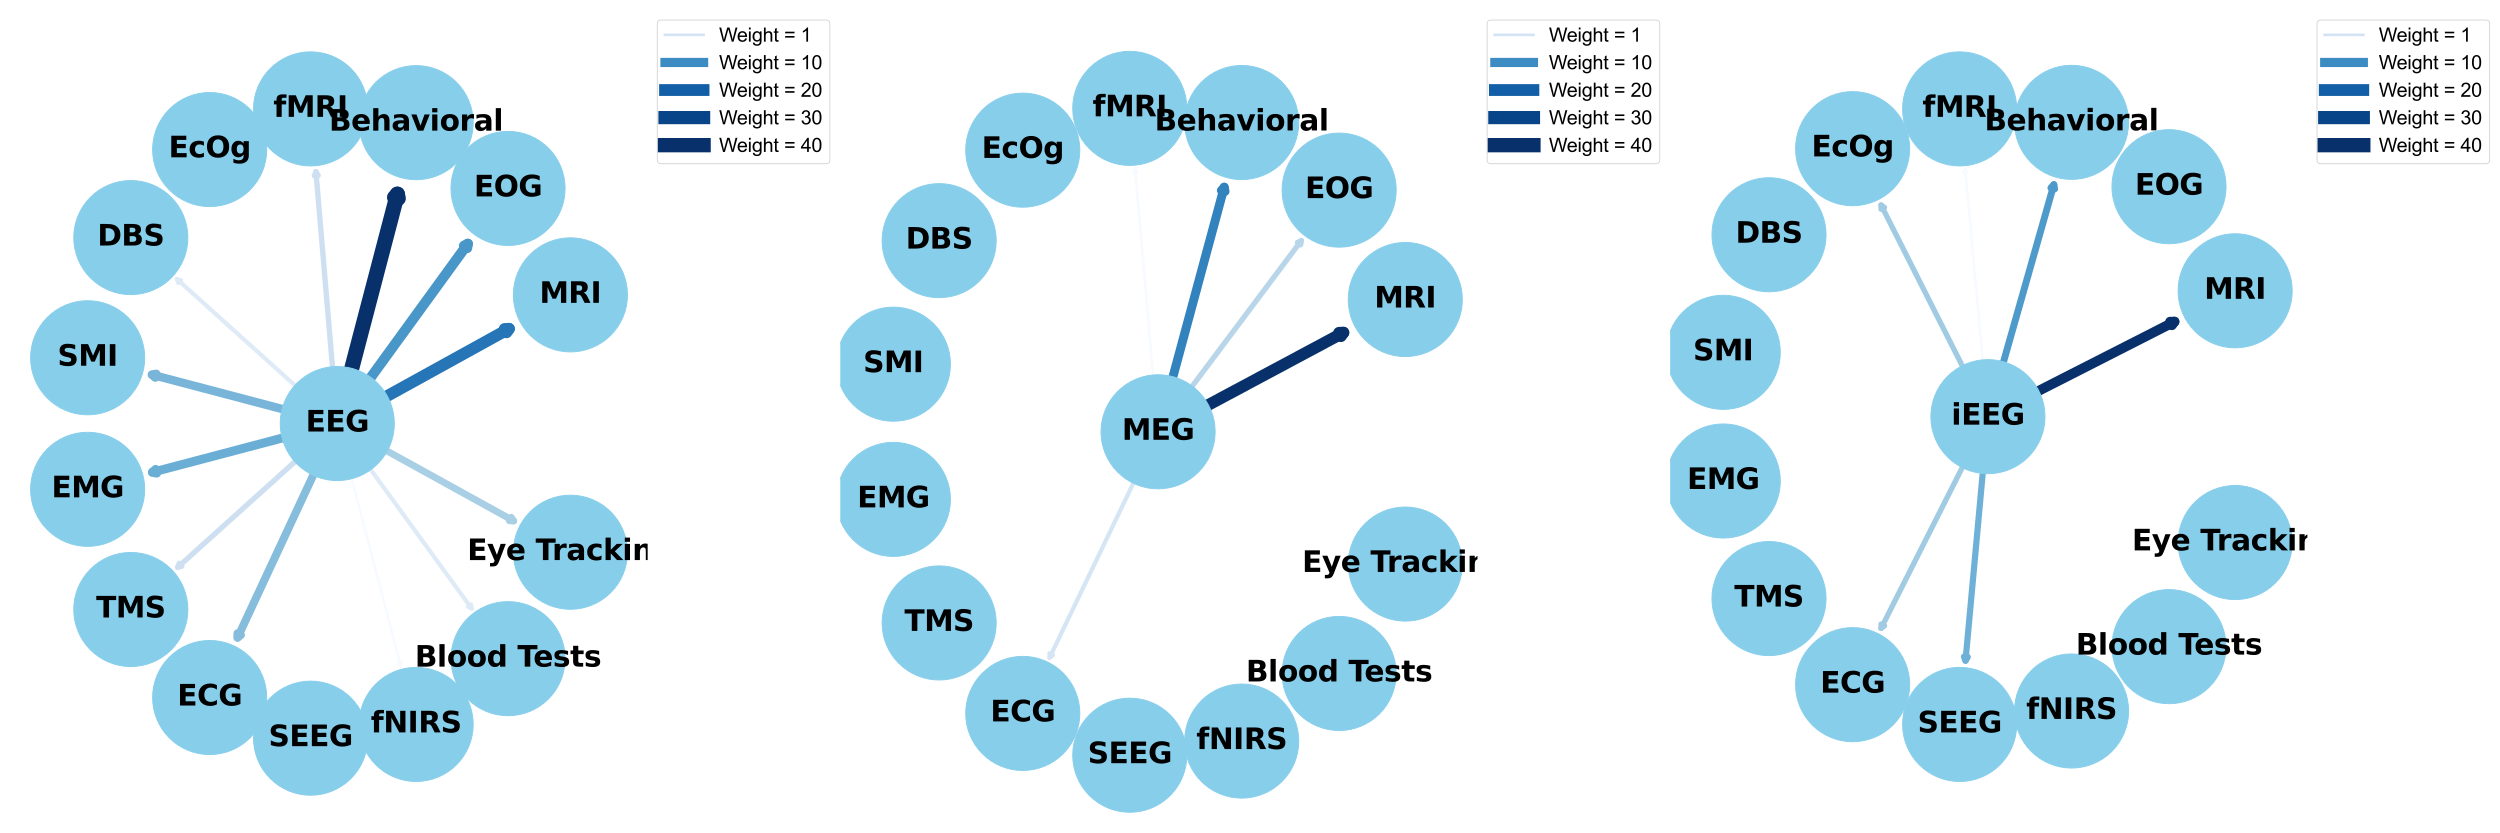 <?xml version="1.0" encoding="utf-8" standalone="no"?>
<!DOCTYPE svg PUBLIC "-//W3C//DTD SVG 1.1//EN"
  "http://www.w3.org/Graphics/SVG/1.1/DTD/svg11.dtd">
<svg xmlns:xlink="http://www.w3.org/1999/xlink" width="2592pt" height="864pt" viewBox="0 0 2592 864" xmlns="http://www.w3.org/2000/svg" version="1.1">
 <defs>
  <style type="text/css">*{stroke-linejoin: round; stroke-linecap: butt}</style>
 </defs>
 <g id="figure_1">
  <g id="patch_1">
   <path d="M 0 864 
L 2592 864 
L 2592 0 
L 0 0 
z
" style="fill: #ffffff"/>
  </g>
  <g id="axes_1">
   <g id="patch_2">
    <path d="M 401.48 410.54 
Q 470.542 372.421 527.683 340.881 
" clip-path="url(#p57614ae913)" style="fill: none; stroke: #2575b7; stroke-width: 12.178; stroke-linecap: round"/>
    <path d="M 523.215 341.063 
L 527.683 340.881 
L 525.147 344.565 
z
" clip-path="url(#p57614ae913)" style="fill: #2575b7; stroke: #2575b7; stroke-width: 12.178; stroke-linecap: round"/>
   </g>
   <g id="patch_3">
    <path d="M 384.451 391.262 
Q 438.208 317.246 485.029 252.78 
" clip-path="url(#p57614ae913)" style="fill: none; stroke: #4997c9; stroke-width: 10.556; stroke-linecap: round"/>
    <path d="M 481.061 254.841 
L 485.029 252.78 
L 484.297 257.191 
z
" clip-path="url(#p57614ae913)" style="fill: #4997c9; stroke: #4997c9; stroke-width: 10.556; stroke-linecap: round"/>
   </g>
   <g id="patch_4">
    <path d="M 364.686 381.897 
Q 390.568 283.145 412.014 201.317 
" clip-path="url(#p57614ae913)" style="fill: none; stroke: #08306b; stroke-width: 15.648; stroke-linecap: round"/>
    <path d="M 409.065 204.679 
L 412.014 201.317 
L 412.935 205.693 
z
" clip-path="url(#p57614ae913)" style="fill: #08306b; stroke: #08306b; stroke-width: 15.648; stroke-linecap: round"/>
   </g>
   <g id="patch_5">
    <path d="M 344.689 380.178 
Q 335.858 276.018 327.551 178.037 
" clip-path="url(#p57614ae913)" style="fill: none; stroke: #cddff1; stroke-width: 5.545; stroke-linecap: round"/>
    <path d="M 325.896 182.192 
L 327.551 178.037 
L 329.882 181.854 
z
" clip-path="url(#p57614ae913)" style="fill: #cddff1; stroke: #cddff1; stroke-width: 5.545; stroke-linecap: round"/>
   </g>
   <g id="patch_6">
    <path d="M 305.726 399.533 
Q 242.659 342.727 183.241 289.208 
" clip-path="url(#p57614ae913)" style="fill: none; stroke: #deebf7; stroke-width: 4.394; stroke-linecap: round"/>
    <path d="M 184.875 293.371 
L 183.241 289.208 
L 187.552 290.399 
z
" clip-path="url(#p57614ae913)" style="fill: #deebf7; stroke: #deebf7; stroke-width: 4.394; stroke-linecap: round"/>
   </g>
   <g id="patch_7">
    <path d="M 292.477 424.053 
Q 220.283 405.029 157.59 388.509 
" clip-path="url(#p57614ae913)" style="fill: none; stroke: #79b5d9; stroke-width: 8.789; stroke-linecap: round"/>
    <path d="M 160.949 391.462 
L 157.59 388.509 
L 161.968 387.594 
z
" clip-path="url(#p57614ae913)" style="fill: #79b5d9; stroke: #79b5d9; stroke-width: 8.789; stroke-linecap: round"/>
   </g>
   <g id="patch_8">
    <path d="M 292.477 454.204 
Q 220.283 473.228 158.046 489.629 
" clip-path="url(#p57614ae913)" style="fill: none; stroke: #6aaed6; stroke-width: 9.21; stroke-linecap: round"/>
    <path d="M 162.424 490.543 
L 158.046 489.629 
L 161.404 486.675 
z
" clip-path="url(#p57614ae913)" style="fill: #6aaed6; stroke: #6aaed6; stroke-width: 9.21; stroke-linecap: round"/>
   </g>
   <g id="patch_9">
    <path d="M 305.726 478.724 
Q 242.659 535.531 184.197 588.188 
" clip-path="url(#p57614ae913)" style="fill: none; stroke: #cddff1; stroke-width: 5.545; stroke-linecap: round"/>
    <path d="M 188.508 586.997 
L 184.197 588.188 
L 185.831 584.025 
z
" clip-path="url(#p57614ae913)" style="fill: #cddff1; stroke: #cddff1; stroke-width: 5.545; stroke-linecap: round"/>
   </g>
   <g id="patch_10">
    <path d="M 324.71 492.76 
Q 283.54 581.163 246.297 661.136 
" clip-path="url(#p57614ae913)" style="fill: none; stroke: #87bddc; stroke-width: 8.318; stroke-linecap: round"/>
    <path d="M 249.798 658.355 
L 246.297 661.136 
L 246.172 656.666 
z
" clip-path="url(#p57614ae913)" style="fill: #87bddc; stroke: #87bddc; stroke-width: 8.318; stroke-linecap: round"/>
   </g>
   <g id="patch_11">
    <path d="M 364.686 496.36 
Q 390.568 595.112 415.664 690.866 
" clip-path="url(#p57614ae913)" style="fill: none; stroke: #f7fbff; stroke-width: 2.773; stroke-linecap: round"/>
    <path d="M 416.584 686.489 
L 415.664 690.866 
L 412.715 687.503 
z
" clip-path="url(#p57614ae913)" style="fill: #f7fbff; stroke: #f7fbff; stroke-width: 2.773; stroke-linecap: round"/>
   </g>
   <g id="patch_12">
    <path d="M 384.451 486.995 
Q 438.208 561.011 489.078 631.052 
" clip-path="url(#p57614ae913)" style="fill: none; stroke: #deebf7; stroke-width: 4.394; stroke-linecap: round"/>
    <path d="M 488.345 626.64 
L 489.078 631.052 
L 485.109 628.991 
z
" clip-path="url(#p57614ae913)" style="fill: #deebf7; stroke: #deebf7; stroke-width: 4.394; stroke-linecap: round"/>
   </g>
   <g id="patch_13">
    <path d="M 401.48 467.717 
Q 470.542 505.837 532.588 540.084 
" clip-path="url(#p57614ae913)" style="fill: none; stroke: #a9cfe5; stroke-width: 7.167; stroke-linecap: round"/>
    <path d="M 530.052 536.4 
L 532.588 540.084 
L 528.119 539.902 
z
" clip-path="url(#p57614ae913)" style="fill: #a9cfe5; stroke: #a9cfe5; stroke-width: 7.167; stroke-linecap: round"/>
   </g>
   <g id="PathCollection_1">
    <defs>
     <path id="m1dec9d765e" d="M 0 59.161 
C 15.69 59.161 30.739 52.927 41.833 41.833 
C 52.927 30.739 59.161 15.69 59.161 0 
C 59.161 -15.69 52.927 -30.739 41.833 -41.833 
C 30.739 -52.927 15.69 -59.161 0 -59.161 
C -15.69 -59.161 -30.739 -52.927 -41.833 -41.833 
C -52.927 -30.739 -59.161 -15.69 -59.161 0 
C -59.161 15.69 -52.927 30.739 -41.833 41.833 
C -30.739 52.927 -15.69 59.161 0 59.161 
z
" style="stroke: #87ceeb"/>
    </defs>
    <g clip-path="url(#p57614ae913)">
     <use xlink:href="#m1dec9d765e" x="349.686" y="439.129" style="fill: #87ceeb; stroke: #87ceeb"/>
     <use xlink:href="#m1dec9d765e" x="591.398" y="305.712" style="fill: #87ceeb; stroke: #87ceeb"/>
     <use xlink:href="#m1dec9d765e" x="526.729" y="195.365" style="fill: #87ceeb; stroke: #87ceeb"/>
     <use xlink:href="#m1dec9d765e" x="431.448" y="127.166" style="fill: #87ceeb; stroke: #87ceeb"/>
     <use xlink:href="#m1dec9d765e" x="322.03" y="112.909" style="fill: #87ceeb; stroke: #87ceeb"/>
     <use xlink:href="#m1dec9d765e" x="217.393" y="155.058" style="fill: #87ceeb; stroke: #87ceeb"/>
     <use xlink:href="#m1dec9d765e" x="135.632" y="246.325" style="fill: #87ceeb; stroke: #87ceeb"/>
     <use xlink:href="#m1dec9d765e" x="90.882" y="370.93" style="fill: #87ceeb; stroke: #87ceeb"/>
     <use xlink:href="#m1dec9d765e" x="90.882" y="507.327" style="fill: #87ceeb; stroke: #87ceeb"/>
     <use xlink:href="#m1dec9d765e" x="135.632" y="631.932" style="fill: #87ceeb; stroke: #87ceeb"/>
     <use xlink:href="#m1dec9d765e" x="217.394" y="723.199" style="fill: #87ceeb; stroke: #87ceeb"/>
     <use xlink:href="#m1dec9d765e" x="322.03" y="765.348" style="fill: #87ceeb; stroke: #87ceeb"/>
     <use xlink:href="#m1dec9d765e" x="431.448" y="751.091" style="fill: #87ceeb; stroke: #87ceeb"/>
     <use xlink:href="#m1dec9d765e" x="526.729" y="682.892" style="fill: #87ceeb; stroke: #87ceeb"/>
     <use xlink:href="#m1dec9d765e" x="591.398" y="572.545" style="fill: #87ceeb; stroke: #87ceeb"/>
    </g>
   </g>
   <g id="text_1">
    <g clip-path="url(#p57614ae913)">
     <!-- EEG -->
     <g transform="translate(316.881 447.407) scale(0.3 -0.3)">
      <defs>
       <path id="DejaVuSans-Bold-45" d="M 588 4666 
L 3834 4666 
L 3834 3756 
L 1791 3756 
L 1791 2888 
L 3713 2888 
L 3713 1978 
L 1791 1978 
L 1791 909 
L 3903 909 
L 3903 0 
L 588 0 
L 588 4666 
z
" transform="scale(0.016)"/>
       <path id="DejaVuSans-Bold-47" d="M 4781 347 
Q 4331 128 3847 18 
Q 3363 -91 2847 -91 
Q 1681 -91 1000 561 
Q 319 1213 319 2328 
Q 319 3456 1012 4103 
Q 1706 4750 2913 4750 
Q 3378 4750 3804 4662 
Q 4231 4575 4609 4403 
L 4609 3438 
Q 4219 3659 3833 3768 
Q 3447 3878 3059 3878 
Q 2341 3878 1952 3476 
Q 1563 3075 1563 2328 
Q 1563 1588 1938 1184 
Q 2313 781 3003 781 
Q 3191 781 3352 804 
Q 3513 828 3641 878 
L 3641 1784 
L 2906 1784 
L 2906 2591 
L 4781 2591 
L 4781 347 
z
" transform="scale(0.016)"/>
      </defs>
      <use xlink:href="#DejaVuSans-Bold-45"/>
      <use xlink:href="#DejaVuSans-Bold-45" x="68.311"/>
      <use xlink:href="#DejaVuSans-Bold-47" x="136.621"/>
     </g>
    </g>
   </g>
   <g id="text_2">
    <g clip-path="url(#p57614ae913)">
     <!-- MRI -->
     <g transform="translate(559.34 313.99) scale(0.3 -0.3)">
      <defs>
       <path id="DejaVuSans-Bold-4d" d="M 588 4666 
L 2119 4666 
L 3181 2169 
L 4250 4666 
L 5778 4666 
L 5778 0 
L 4641 0 
L 4641 3413 
L 3566 897 
L 2803 897 
L 1728 3413 
L 1728 0 
L 588 0 
L 588 4666 
z
" transform="scale(0.016)"/>
       <path id="DejaVuSans-Bold-52" d="M 2297 2597 
Q 2675 2597 2839 2737 
Q 3003 2878 3003 3200 
Q 3003 3519 2839 3656 
Q 2675 3794 2297 3794 
L 1791 3794 
L 1791 2597 
L 2297 2597 
z
M 1791 1766 
L 1791 0 
L 588 0 
L 588 4666 
L 2425 4666 
Q 3347 4666 3776 4356 
Q 4206 4047 4206 3378 
Q 4206 2916 3982 2619 
Q 3759 2322 3309 2181 
Q 3556 2125 3751 1926 
Q 3947 1728 4147 1325 
L 4800 0 
L 3519 0 
L 2950 1159 
Q 2778 1509 2601 1637 
Q 2425 1766 2131 1766 
L 1791 1766 
z
" transform="scale(0.016)"/>
       <path id="DejaVuSans-Bold-49" d="M 588 4666 
L 1791 4666 
L 1791 0 
L 588 0 
L 588 4666 
z
" transform="scale(0.016)"/>
      </defs>
      <use xlink:href="#DejaVuSans-Bold-4d"/>
      <use xlink:href="#DejaVuSans-Bold-52" x="99.512"/>
      <use xlink:href="#DejaVuSans-Bold-49" x="176.514"/>
     </g>
    </g>
   </g>
   <g id="text_3">
    <g clip-path="url(#p57614ae913)">
     <!-- EOG -->
     <g transform="translate(491.418 203.643) scale(0.3 -0.3)">
      <defs>
       <path id="DejaVuSans-Bold-4f" d="M 2719 3878 
Q 2169 3878 1866 3472 
Q 1563 3066 1563 2328 
Q 1563 1594 1866 1187 
Q 2169 781 2719 781 
Q 3272 781 3575 1187 
Q 3878 1594 3878 2328 
Q 3878 3066 3575 3472 
Q 3272 3878 2719 3878 
z
M 2719 4750 
Q 3844 4750 4481 4106 
Q 5119 3463 5119 2328 
Q 5119 1197 4481 553 
Q 3844 -91 2719 -91 
Q 1597 -91 958 553 
Q 319 1197 319 2328 
Q 319 3463 958 4106 
Q 1597 4750 2719 4750 
z
" transform="scale(0.016)"/>
      </defs>
      <use xlink:href="#DejaVuSans-Bold-45"/>
      <use xlink:href="#DejaVuSans-Bold-4f" x="68.311"/>
      <use xlink:href="#DejaVuSans-Bold-47" x="153.32"/>
     </g>
    </g>
   </g>
   <g id="text_4">
    <g clip-path="url(#p57614ae913)">
     <!-- Behavioral -->
     <g transform="translate(341.153 135.445) scale(0.3 -0.3)">
      <defs>
       <path id="DejaVuSans-Bold-42" d="M 2456 2859 
Q 2741 2859 2887 2984 
Q 3034 3109 3034 3353 
Q 3034 3594 2887 3720 
Q 2741 3847 2456 3847 
L 1791 3847 
L 1791 2859 
L 2456 2859 
z
M 2497 819 
Q 2859 819 3042 972 
Q 3225 1125 3225 1434 
Q 3225 1738 3044 1889 
Q 2863 2041 2497 2041 
L 1791 2041 
L 1791 819 
L 2497 819 
z
M 3616 2497 
Q 4003 2384 4215 2081 
Q 4428 1778 4428 1338 
Q 4428 663 3972 331 
Q 3516 0 2584 0 
L 588 0 
L 588 4666 
L 2394 4666 
Q 3366 4666 3802 4372 
Q 4238 4078 4238 3431 
Q 4238 3091 4078 2852 
Q 3919 2613 3616 2497 
z
" transform="scale(0.016)"/>
       <path id="DejaVuSans-Bold-65" d="M 4031 1759 
L 4031 1441 
L 1416 1441 
Q 1456 1047 1700 850 
Q 1944 653 2381 653 
Q 2734 653 3104 758 
Q 3475 863 3866 1075 
L 3866 213 
Q 3469 63 3072 -14 
Q 2675 -91 2278 -91 
Q 1328 -91 801 392 
Q 275 875 275 1747 
Q 275 2603 792 3093 
Q 1309 3584 2216 3584 
Q 3041 3584 3536 3087 
Q 4031 2591 4031 1759 
z
M 2881 2131 
Q 2881 2450 2695 2645 
Q 2509 2841 2209 2841 
Q 1884 2841 1681 2658 
Q 1478 2475 1428 2131 
L 2881 2131 
z
" transform="scale(0.016)"/>
       <path id="DejaVuSans-Bold-68" d="M 4056 2131 
L 4056 0 
L 2931 0 
L 2931 347 
L 2931 1625 
Q 2931 2084 2911 2256 
Q 2891 2428 2841 2509 
Q 2775 2619 2662 2680 
Q 2550 2741 2406 2741 
Q 2056 2741 1856 2470 
Q 1656 2200 1656 1722 
L 1656 0 
L 538 0 
L 538 4863 
L 1656 4863 
L 1656 2988 
Q 1909 3294 2193 3439 
Q 2478 3584 2822 3584 
Q 3428 3584 3742 3212 
Q 4056 2841 4056 2131 
z
" transform="scale(0.016)"/>
       <path id="DejaVuSans-Bold-61" d="M 2106 1575 
Q 1756 1575 1579 1456 
Q 1403 1338 1403 1106 
Q 1403 894 1545 773 
Q 1688 653 1941 653 
Q 2256 653 2472 879 
Q 2688 1106 2688 1447 
L 2688 1575 
L 2106 1575 
z
M 3816 1997 
L 3816 0 
L 2688 0 
L 2688 519 
Q 2463 200 2181 54 
Q 1900 -91 1497 -91 
Q 953 -91 614 226 
Q 275 544 275 1050 
Q 275 1666 698 1953 
Q 1122 2241 2028 2241 
L 2688 2241 
L 2688 2328 
Q 2688 2594 2478 2717 
Q 2269 2841 1825 2841 
Q 1466 2841 1156 2769 
Q 847 2697 581 2553 
L 581 3406 
Q 941 3494 1303 3539 
Q 1666 3584 2028 3584 
Q 2975 3584 3395 3211 
Q 3816 2838 3816 1997 
z
" transform="scale(0.016)"/>
       <path id="DejaVuSans-Bold-76" d="M 97 3500 
L 1216 3500 
L 2088 1081 
L 2956 3500 
L 4078 3500 
L 2700 0 
L 1472 0 
L 97 3500 
z
" transform="scale(0.016)"/>
       <path id="DejaVuSans-Bold-69" d="M 538 3500 
L 1656 3500 
L 1656 0 
L 538 0 
L 538 3500 
z
M 538 4863 
L 1656 4863 
L 1656 3950 
L 538 3950 
L 538 4863 
z
" transform="scale(0.016)"/>
       <path id="DejaVuSans-Bold-6f" d="M 2203 2784 
Q 1831 2784 1636 2517 
Q 1441 2250 1441 1747 
Q 1441 1244 1636 976 
Q 1831 709 2203 709 
Q 2569 709 2762 976 
Q 2956 1244 2956 1747 
Q 2956 2250 2762 2517 
Q 2569 2784 2203 2784 
z
M 2203 3584 
Q 3106 3584 3614 3096 
Q 4122 2609 4122 1747 
Q 4122 884 3614 396 
Q 3106 -91 2203 -91 
Q 1297 -91 786 396 
Q 275 884 275 1747 
Q 275 2609 786 3096 
Q 1297 3584 2203 3584 
z
" transform="scale(0.016)"/>
       <path id="DejaVuSans-Bold-72" d="M 3138 2547 
Q 2991 2616 2845 2648 
Q 2700 2681 2553 2681 
Q 2122 2681 1889 2404 
Q 1656 2128 1656 1613 
L 1656 0 
L 538 0 
L 538 3500 
L 1656 3500 
L 1656 2925 
Q 1872 3269 2151 3426 
Q 2431 3584 2822 3584 
Q 2878 3584 2943 3579 
Q 3009 3575 3134 3559 
L 3138 2547 
z
" transform="scale(0.016)"/>
       <path id="DejaVuSans-Bold-6c" d="M 538 4863 
L 1656 4863 
L 1656 0 
L 538 0 
L 538 4863 
z
" transform="scale(0.016)"/>
      </defs>
      <use xlink:href="#DejaVuSans-Bold-42"/>
      <use xlink:href="#DejaVuSans-Bold-65" x="76.221"/>
      <use xlink:href="#DejaVuSans-Bold-68" x="144.043"/>
      <use xlink:href="#DejaVuSans-Bold-61" x="215.234"/>
      <use xlink:href="#DejaVuSans-Bold-76" x="282.715"/>
      <use xlink:href="#DejaVuSans-Bold-69" x="347.9"/>
      <use xlink:href="#DejaVuSans-Bold-6f" x="382.178"/>
      <use xlink:href="#DejaVuSans-Bold-72" x="450.879"/>
      <use xlink:href="#DejaVuSans-Bold-61" x="500.195"/>
      <use xlink:href="#DejaVuSans-Bold-6c" x="567.676"/>
     </g>
    </g>
   </g>
   <g id="text_5">
    <g clip-path="url(#p57614ae913)">
     <!-- fMRI -->
     <g transform="translate(283.447 121.187) scale(0.3 -0.3)">
      <defs>
       <path id="DejaVuSans-Bold-66" d="M 2841 4863 
L 2841 4128 
L 2222 4128 
Q 1984 4128 1890 4042 
Q 1797 3956 1797 3744 
L 1797 3500 
L 2753 3500 
L 2753 2700 
L 1797 2700 
L 1797 0 
L 678 0 
L 678 2700 
L 122 2700 
L 122 3500 
L 678 3500 
L 678 3744 
Q 678 4316 997 4589 
Q 1316 4863 1984 4863 
L 2841 4863 
z
" transform="scale(0.016)"/>
      </defs>
      <use xlink:href="#DejaVuSans-Bold-66"/>
      <use xlink:href="#DejaVuSans-Bold-4d" x="43.506"/>
      <use xlink:href="#DejaVuSans-Bold-52" x="143.018"/>
      <use xlink:href="#DejaVuSans-Bold-49" x="220.02"/>
     </g>
    </g>
   </g>
   <g id="text_6">
    <g clip-path="url(#p57614ae913)">
     <!-- EcOg -->
     <g transform="translate(174.765 163.102) scale(0.3 -0.3)">
      <defs>
       <path id="DejaVuSans-Bold-63" d="M 3366 3391 
L 3366 2478 
Q 3138 2634 2908 2709 
Q 2678 2784 2431 2784 
Q 1963 2784 1702 2511 
Q 1441 2238 1441 1747 
Q 1441 1256 1702 982 
Q 1963 709 2431 709 
Q 2694 709 2930 787 
Q 3166 866 3366 1019 
L 3366 103 
Q 3103 6 2833 -42 
Q 2563 -91 2291 -91 
Q 1344 -91 809 395 
Q 275 881 275 1747 
Q 275 2613 809 3098 
Q 1344 3584 2291 3584 
Q 2566 3584 2833 3536 
Q 3100 3488 3366 3391 
z
" transform="scale(0.016)"/>
       <path id="DejaVuSans-Bold-67" d="M 2919 594 
Q 2688 288 2409 144 
Q 2131 0 1766 0 
Q 1125 0 706 504 
Q 288 1009 288 1791 
Q 288 2575 706 3076 
Q 1125 3578 1766 3578 
Q 2131 3578 2409 3434 
Q 2688 3291 2919 2981 
L 2919 3500 
L 4044 3500 
L 4044 353 
Q 4044 -491 3511 -936 
Q 2978 -1381 1966 -1381 
Q 1638 -1381 1331 -1331 
Q 1025 -1281 716 -1178 
L 716 -306 
Q 1009 -475 1290 -558 
Q 1572 -641 1856 -641 
Q 2406 -641 2662 -400 
Q 2919 -159 2919 353 
L 2919 594 
z
M 2181 2772 
Q 1834 2772 1640 2515 
Q 1447 2259 1447 1791 
Q 1447 1309 1634 1061 
Q 1822 813 2181 813 
Q 2531 813 2725 1069 
Q 2919 1325 2919 1791 
Q 2919 2259 2725 2515 
Q 2531 2772 2181 2772 
z
" transform="scale(0.016)"/>
      </defs>
      <use xlink:href="#DejaVuSans-Bold-45"/>
      <use xlink:href="#DejaVuSans-Bold-63" x="68.311"/>
      <use xlink:href="#DejaVuSans-Bold-4f" x="127.588"/>
      <use xlink:href="#DejaVuSans-Bold-67" x="212.598"/>
     </g>
    </g>
   </g>
   <g id="text_7">
    <g clip-path="url(#p57614ae913)">
     <!-- DBS -->
     <g transform="translate(100.944 254.604) scale(0.3 -0.3)">
      <defs>
       <path id="DejaVuSans-Bold-44" d="M 1791 3756 
L 1791 909 
L 2222 909 
Q 2959 909 3348 1275 
Q 3738 1641 3738 2338 
Q 3738 3031 3350 3393 
Q 2963 3756 2222 3756 
L 1791 3756 
z
M 588 4666 
L 1856 4666 
Q 2919 4666 3439 4514 
Q 3959 4363 4331 4000 
Q 4659 3684 4818 3271 
Q 4978 2859 4978 2338 
Q 4978 1809 4818 1395 
Q 4659 981 4331 666 
Q 3956 303 3431 151 
Q 2906 0 1856 0 
L 588 0 
L 588 4666 
z
" transform="scale(0.016)"/>
       <path id="DejaVuSans-Bold-53" d="M 3834 4519 
L 3834 3531 
Q 3450 3703 3084 3790 
Q 2719 3878 2394 3878 
Q 1963 3878 1756 3759 
Q 1550 3641 1550 3391 
Q 1550 3203 1689 3098 
Q 1828 2994 2194 2919 
L 2706 2816 
Q 3484 2659 3812 2340 
Q 4141 2022 4141 1434 
Q 4141 663 3683 286 
Q 3225 -91 2284 -91 
Q 1841 -91 1394 -6 
Q 947 78 500 244 
L 500 1259 
Q 947 1022 1364 901 
Q 1781 781 2169 781 
Q 2563 781 2772 912 
Q 2981 1044 2981 1288 
Q 2981 1506 2839 1625 
Q 2697 1744 2272 1838 
L 1806 1941 
Q 1106 2091 782 2419 
Q 459 2747 459 3303 
Q 459 4000 909 4375 
Q 1359 4750 2203 4750 
Q 2588 4750 2994 4692 
Q 3400 4634 3834 4519 
z
" transform="scale(0.016)"/>
      </defs>
      <use xlink:href="#DejaVuSans-Bold-44"/>
      <use xlink:href="#DejaVuSans-Bold-42" x="83.008"/>
      <use xlink:href="#DejaVuSans-Bold-53" x="159.229"/>
     </g>
    </g>
   </g>
   <g id="text_8">
    <g clip-path="url(#p57614ae913)">
     <!-- SMI -->
     <g transform="translate(59.572 379.208) scale(0.3 -0.3)">
      <use xlink:href="#DejaVuSans-Bold-53"/>
      <use xlink:href="#DejaVuSans-Bold-4d" x="72.021"/>
      <use xlink:href="#DejaVuSans-Bold-49" x="171.533"/>
     </g>
    </g>
   </g>
   <g id="text_9">
    <g clip-path="url(#p57614ae913)">
     <!-- EMG -->
     <g transform="translate(53.397 515.605) scale(0.3 -0.3)">
      <use xlink:href="#DejaVuSans-Bold-45"/>
      <use xlink:href="#DejaVuSans-Bold-4d" x="68.311"/>
      <use xlink:href="#DejaVuSans-Bold-47" x="167.822"/>
     </g>
    </g>
   </g>
   <g id="text_10">
    <g clip-path="url(#p57614ae913)">
     <!-- TMS -->
     <g transform="translate(99.67 640.21) scale(0.3 -0.3)">
      <defs>
       <path id="DejaVuSans-Bold-54" d="M 31 4666 
L 4331 4666 
L 4331 3756 
L 2784 3756 
L 2784 0 
L 1581 0 
L 1581 3756 
L 31 3756 
L 31 4666 
z
" transform="scale(0.016)"/>
      </defs>
      <use xlink:href="#DejaVuSans-Bold-54"/>
      <use xlink:href="#DejaVuSans-Bold-4d" x="68.213"/>
      <use xlink:href="#DejaVuSans-Bold-53" x="167.725"/>
     </g>
    </g>
   </g>
   <g id="text_11">
    <g clip-path="url(#p57614ae913)">
     <!-- ECG -->
     <g transform="translate(183.826 731.477) scale(0.3 -0.3)">
      <defs>
       <path id="DejaVuSans-Bold-43" d="M 4288 256 
Q 3956 84 3597 -3 
Q 3238 -91 2847 -91 
Q 1681 -91 1000 561 
Q 319 1213 319 2328 
Q 319 3447 1000 4098 
Q 1681 4750 2847 4750 
Q 3238 4750 3597 4662 
Q 3956 4575 4288 4403 
L 4288 3438 
Q 3953 3666 3628 3772 
Q 3303 3878 2944 3878 
Q 2300 3878 1931 3465 
Q 1563 3053 1563 2328 
Q 1563 1606 1931 1193 
Q 2300 781 2944 781 
Q 3303 781 3628 887 
Q 3953 994 4288 1222 
L 4288 256 
z
" transform="scale(0.016)"/>
      </defs>
      <use xlink:href="#DejaVuSans-Bold-45"/>
      <use xlink:href="#DejaVuSans-Bold-43" x="68.311"/>
      <use xlink:href="#DejaVuSans-Bold-47" x="141.699"/>
     </g>
    </g>
   </g>
   <g id="text_12">
    <g clip-path="url(#p57614ae913)">
     <!-- SEEG -->
     <g transform="translate(278.422 773.626) scale(0.3 -0.3)">
      <use xlink:href="#DejaVuSans-Bold-53"/>
      <use xlink:href="#DejaVuSans-Bold-45" x="72.021"/>
      <use xlink:href="#DejaVuSans-Bold-45" x="140.332"/>
      <use xlink:href="#DejaVuSans-Bold-47" x="208.643"/>
     </g>
    </g>
   </g>
   <g id="text_13">
    <g clip-path="url(#p57614ae913)">
     <!-- fNIRS -->
     <g transform="translate(384.437 759.369) scale(0.3 -0.3)">
      <defs>
       <path id="DejaVuSans-Bold-4e" d="M 588 4666 
L 1931 4666 
L 3628 1466 
L 3628 4666 
L 4769 4666 
L 4769 0 
L 3425 0 
L 1728 3200 
L 1728 0 
L 588 0 
L 588 4666 
z
" transform="scale(0.016)"/>
      </defs>
      <use xlink:href="#DejaVuSans-Bold-66"/>
      <use xlink:href="#DejaVuSans-Bold-4e" x="43.506"/>
      <use xlink:href="#DejaVuSans-Bold-49" x="127.197"/>
      <use xlink:href="#DejaVuSans-Bold-52" x="164.404"/>
      <use xlink:href="#DejaVuSans-Bold-53" x="241.406"/>
     </g>
    </g>
   </g>
   <g id="text_14">
    <g clip-path="url(#p57614ae913)">
     <!-- Blood Tests -->
     <g transform="translate(430.141 691.171) scale(0.3 -0.3)">
      <defs>
       <path id="DejaVuSans-Bold-64" d="M 2919 2988 
L 2919 4863 
L 4044 4863 
L 4044 0 
L 2919 0 
L 2919 506 
Q 2688 197 2409 53 
Q 2131 -91 1766 -91 
Q 1119 -91 703 423 
Q 288 938 288 1747 
Q 288 2556 703 3070 
Q 1119 3584 1766 3584 
Q 2128 3584 2408 3439 
Q 2688 3294 2919 2988 
z
M 2181 722 
Q 2541 722 2730 984 
Q 2919 1247 2919 1747 
Q 2919 2247 2730 2509 
Q 2541 2772 2181 2772 
Q 1825 2772 1636 2509 
Q 1447 2247 1447 1747 
Q 1447 1247 1636 984 
Q 1825 722 2181 722 
z
" transform="scale(0.016)"/>
       <path id="DejaVuSans-Bold-20" transform="scale(0.016)"/>
       <path id="DejaVuSans-Bold-73" d="M 3272 3391 
L 3272 2541 
Q 2913 2691 2578 2766 
Q 2244 2841 1947 2841 
Q 1628 2841 1473 2761 
Q 1319 2681 1319 2516 
Q 1319 2381 1436 2309 
Q 1553 2238 1856 2203 
L 2053 2175 
Q 2913 2066 3209 1816 
Q 3506 1566 3506 1031 
Q 3506 472 3093 190 
Q 2681 -91 1863 -91 
Q 1516 -91 1145 -36 
Q 775 19 384 128 
L 384 978 
Q 719 816 1070 734 
Q 1422 653 1784 653 
Q 2113 653 2278 743 
Q 2444 834 2444 1013 
Q 2444 1163 2330 1236 
Q 2216 1309 1875 1350 
L 1678 1375 
Q 931 1469 631 1722 
Q 331 1975 331 2491 
Q 331 3047 712 3315 
Q 1094 3584 1881 3584 
Q 2191 3584 2531 3537 
Q 2872 3491 3272 3391 
z
" transform="scale(0.016)"/>
       <path id="DejaVuSans-Bold-74" d="M 1759 4494 
L 1759 3500 
L 2913 3500 
L 2913 2700 
L 1759 2700 
L 1759 1216 
Q 1759 972 1856 886 
Q 1953 800 2241 800 
L 2816 800 
L 2816 0 
L 1856 0 
Q 1194 0 917 276 
Q 641 553 641 1216 
L 641 2700 
L 84 2700 
L 84 3500 
L 641 3500 
L 641 4494 
L 1759 4494 
z
" transform="scale(0.016)"/>
      </defs>
      <use xlink:href="#DejaVuSans-Bold-42"/>
      <use xlink:href="#DejaVuSans-Bold-6c" x="76.221"/>
      <use xlink:href="#DejaVuSans-Bold-6f" x="110.498"/>
      <use xlink:href="#DejaVuSans-Bold-6f" x="179.199"/>
      <use xlink:href="#DejaVuSans-Bold-64" x="247.9"/>
      <use xlink:href="#DejaVuSans-Bold-20" x="319.482"/>
      <use xlink:href="#DejaVuSans-Bold-54" x="354.297"/>
      <use xlink:href="#DejaVuSans-Bold-65" x="409.26"/>
      <use xlink:href="#DejaVuSans-Bold-73" x="477.082"/>
      <use xlink:href="#DejaVuSans-Bold-74" x="536.604"/>
      <use xlink:href="#DejaVuSans-Bold-73" x="584.406"/>
     </g>
    </g>
   </g>
   <g id="text_15">
    <g clip-path="url(#p57614ae913)">
     <!-- Eye Tracking -->
     <g transform="translate(484.45 580.706) scale(0.3 -0.3)">
      <defs>
       <path id="DejaVuSans-Bold-79" d="M 78 3500 
L 1197 3500 
L 2138 1125 
L 2938 3500 
L 4056 3500 
L 2584 -331 
Q 2363 -916 2067 -1148 
Q 1772 -1381 1288 -1381 
L 641 -1381 
L 641 -647 
L 991 -647 
Q 1275 -647 1404 -556 
Q 1534 -466 1606 -231 
L 1638 -134 
L 78 3500 
z
" transform="scale(0.016)"/>
       <path id="DejaVuSans-Bold-6b" d="M 538 4863 
L 1656 4863 
L 1656 2216 
L 2944 3500 
L 4244 3500 
L 2534 1894 
L 4378 0 
L 3022 0 
L 1656 1459 
L 1656 0 
L 538 0 
L 538 4863 
z
" transform="scale(0.016)"/>
       <path id="DejaVuSans-Bold-6e" d="M 4056 2131 
L 4056 0 
L 2931 0 
L 2931 347 
L 2931 1631 
Q 2931 2084 2911 2256 
Q 2891 2428 2841 2509 
Q 2775 2619 2662 2680 
Q 2550 2741 2406 2741 
Q 2056 2741 1856 2470 
Q 1656 2200 1656 1722 
L 1656 0 
L 538 0 
L 538 3500 
L 1656 3500 
L 1656 2988 
Q 1909 3294 2193 3439 
Q 2478 3584 2822 3584 
Q 3428 3584 3742 3212 
Q 4056 2841 4056 2131 
z
" transform="scale(0.016)"/>
      </defs>
      <use xlink:href="#DejaVuSans-Bold-45"/>
      <use xlink:href="#DejaVuSans-Bold-79" x="68.311"/>
      <use xlink:href="#DejaVuSans-Bold-65" x="133.496"/>
      <use xlink:href="#DejaVuSans-Bold-20" x="201.318"/>
      <use xlink:href="#DejaVuSans-Bold-54" x="236.133"/>
      <use xlink:href="#DejaVuSans-Bold-72" x="293.346"/>
      <use xlink:href="#DejaVuSans-Bold-61" x="342.662"/>
      <use xlink:href="#DejaVuSans-Bold-63" x="410.143"/>
      <use xlink:href="#DejaVuSans-Bold-6b" x="469.42"/>
      <use xlink:href="#DejaVuSans-Bold-69" x="535.924"/>
      <use xlink:href="#DejaVuSans-Bold-6e" x="570.201"/>
      <use xlink:href="#DejaVuSans-Bold-67" x="641.393"/>
     </g>
    </g>
   </g>
   <g id="legend_1">
    <g id="patch_14">
     <path d="M 685.48 169.722 
L 856.411 169.722 
Q 860.411 169.722 860.411 165.722 
L 860.411 24.8 
Q 860.411 20.8 856.411 20.8 
L 685.48 20.8 
Q 681.48 20.8 681.48 24.8 
L 681.48 165.722 
Q 681.48 169.722 685.48 169.722 
z
" style="fill: #ffffff; opacity: 0.8; stroke: #cccccc; stroke-linejoin: miter"/>
    </g>
    <g id="line2d_1">
     <path d="M 689.48 36.175 
L 709.48 36.175 
L 729.48 36.175 
" style="fill: none; stroke: #d3e3f3; stroke-width: 2.773; stroke-linecap: square"/>
    </g>
    <g id="text_16">
     <!-- Weight = 1 -->
     <g transform="translate(745.48 43.175) scale(0.2 -0.2)">
      <defs>
       <path id="ArialMT-57" d="M 1294 0 
L 78 4581 
L 700 4581 
L 1397 1578 
Q 1509 1106 1591 641 
Q 1766 1375 1797 1488 
L 2669 4581 
L 3400 4581 
L 4056 2263 
Q 4303 1400 4413 641 
Q 4500 1075 4641 1638 
L 5359 4581 
L 5969 4581 
L 4713 0 
L 4128 0 
L 3163 3491 
Q 3041 3928 3019 4028 
Q 2947 3713 2884 3491 
L 1913 0 
L 1294 0 
z
" transform="scale(0.016)"/>
       <path id="ArialMT-65" d="M 2694 1069 
L 3275 997 
Q 3138 488 2766 206 
Q 2394 -75 1816 -75 
Q 1088 -75 661 373 
Q 234 822 234 1631 
Q 234 2469 665 2931 
Q 1097 3394 1784 3394 
Q 2450 3394 2872 2941 
Q 3294 2488 3294 1666 
Q 3294 1616 3291 1516 
L 816 1516 
Q 847 969 1125 678 
Q 1403 388 1819 388 
Q 2128 388 2347 550 
Q 2566 713 2694 1069 
z
M 847 1978 
L 2700 1978 
Q 2663 2397 2488 2606 
Q 2219 2931 1791 2931 
Q 1403 2931 1139 2672 
Q 875 2413 847 1978 
z
" transform="scale(0.016)"/>
       <path id="ArialMT-69" d="M 425 3934 
L 425 4581 
L 988 4581 
L 988 3934 
L 425 3934 
z
M 425 0 
L 425 3319 
L 988 3319 
L 988 0 
L 425 0 
z
" transform="scale(0.016)"/>
       <path id="ArialMT-67" d="M 319 -275 
L 866 -356 
Q 900 -609 1056 -725 
Q 1266 -881 1628 -881 
Q 2019 -881 2231 -725 
Q 2444 -569 2519 -288 
Q 2563 -116 2559 434 
Q 2191 0 1641 0 
Q 956 0 581 494 
Q 206 988 206 1678 
Q 206 2153 378 2554 
Q 550 2956 876 3175 
Q 1203 3394 1644 3394 
Q 2231 3394 2613 2919 
L 2613 3319 
L 3131 3319 
L 3131 450 
Q 3131 -325 2973 -648 
Q 2816 -972 2473 -1159 
Q 2131 -1347 1631 -1347 
Q 1038 -1347 672 -1080 
Q 306 -813 319 -275 
z
M 784 1719 
Q 784 1066 1043 766 
Q 1303 466 1694 466 
Q 2081 466 2343 764 
Q 2606 1063 2606 1700 
Q 2606 2309 2336 2618 
Q 2066 2928 1684 2928 
Q 1309 2928 1046 2623 
Q 784 2319 784 1719 
z
" transform="scale(0.016)"/>
       <path id="ArialMT-68" d="M 422 0 
L 422 4581 
L 984 4581 
L 984 2938 
Q 1378 3394 1978 3394 
Q 2347 3394 2619 3248 
Q 2891 3103 3008 2847 
Q 3125 2591 3125 2103 
L 3125 0 
L 2563 0 
L 2563 2103 
Q 2563 2525 2380 2717 
Q 2197 2909 1863 2909 
Q 1613 2909 1392 2779 
Q 1172 2650 1078 2428 
Q 984 2206 984 1816 
L 984 0 
L 422 0 
z
" transform="scale(0.016)"/>
       <path id="ArialMT-74" d="M 1650 503 
L 1731 6 
Q 1494 -44 1306 -44 
Q 1000 -44 831 53 
Q 663 150 594 308 
Q 525 466 525 972 
L 525 2881 
L 113 2881 
L 113 3319 
L 525 3319 
L 525 4141 
L 1084 4478 
L 1084 3319 
L 1650 3319 
L 1650 2881 
L 1084 2881 
L 1084 941 
Q 1084 700 1114 631 
Q 1144 563 1211 522 
Q 1278 481 1403 481 
Q 1497 481 1650 503 
z
" transform="scale(0.016)"/>
       <path id="ArialMT-20" transform="scale(0.016)"/>
       <path id="ArialMT-3d" d="M 3381 2694 
L 356 2694 
L 356 3219 
L 3381 3219 
L 3381 2694 
z
M 3381 1303 
L 356 1303 
L 356 1828 
L 3381 1828 
L 3381 1303 
z
" transform="scale(0.016)"/>
       <path id="ArialMT-31" d="M 2384 0 
L 1822 0 
L 1822 3584 
Q 1619 3391 1289 3197 
Q 959 3003 697 2906 
L 697 3450 
Q 1169 3672 1522 3987 
Q 1875 4303 2022 4600 
L 2384 4600 
L 2384 0 
z
" transform="scale(0.016)"/>
      </defs>
      <use xlink:href="#ArialMT-57"/>
      <use xlink:href="#ArialMT-65" x="92.635"/>
      <use xlink:href="#ArialMT-69" x="148.25"/>
      <use xlink:href="#ArialMT-67" x="170.467"/>
      <use xlink:href="#ArialMT-68" x="226.082"/>
      <use xlink:href="#ArialMT-74" x="281.697"/>
      <use xlink:href="#ArialMT-20" x="309.48"/>
      <use xlink:href="#ArialMT-3d" x="337.264"/>
      <use xlink:href="#ArialMT-20" x="395.662"/>
      <use xlink:href="#ArialMT-31" x="423.445"/>
     </g>
    </g>
    <g id="line2d_2">
     <path d="M 689.48 64.759 
L 709.48 64.759 
L 729.48 64.759 
" style="fill: none; stroke: #3c8cc3; stroke-width: 9.592; stroke-linecap: square"/>
    </g>
    <g id="text_17">
     <!-- Weight = 10 -->
     <g transform="translate(745.48 71.759) scale(0.2 -0.2)">
      <defs>
       <path id="ArialMT-30" d="M 266 2259 
Q 266 3072 433 3567 
Q 600 4063 929 4331 
Q 1259 4600 1759 4600 
Q 2128 4600 2406 4451 
Q 2684 4303 2865 4023 
Q 3047 3744 3150 3342 
Q 3253 2941 3253 2259 
Q 3253 1453 3087 958 
Q 2922 463 2592 192 
Q 2263 -78 1759 -78 
Q 1097 -78 719 397 
Q 266 969 266 2259 
z
M 844 2259 
Q 844 1131 1108 757 
Q 1372 384 1759 384 
Q 2147 384 2411 759 
Q 2675 1134 2675 2259 
Q 2675 3391 2411 3762 
Q 2147 4134 1753 4134 
Q 1366 4134 1134 3806 
Q 844 3388 844 2259 
z
" transform="scale(0.016)"/>
      </defs>
      <use xlink:href="#ArialMT-57"/>
      <use xlink:href="#ArialMT-65" x="92.635"/>
      <use xlink:href="#ArialMT-69" x="148.25"/>
      <use xlink:href="#ArialMT-67" x="170.467"/>
      <use xlink:href="#ArialMT-68" x="226.082"/>
      <use xlink:href="#ArialMT-74" x="281.697"/>
      <use xlink:href="#ArialMT-20" x="309.48"/>
      <use xlink:href="#ArialMT-3d" x="337.264"/>
      <use xlink:href="#ArialMT-20" x="395.662"/>
      <use xlink:href="#ArialMT-31" x="423.445"/>
      <use xlink:href="#ArialMT-30" x="479.061"/>
     </g>
    </g>
    <g id="line2d_3">
     <path d="M 689.48 93.344 
L 709.48 93.344 
L 729.48 93.344 
" style="fill: none; stroke: #135fa7; stroke-width: 12.178; stroke-linecap: square"/>
    </g>
    <g id="text_18">
     <!-- Weight = 20 -->
     <g transform="translate(745.48 100.344) scale(0.2 -0.2)">
      <defs>
       <path id="ArialMT-32" d="M 3222 541 
L 3222 0 
L 194 0 
Q 188 203 259 391 
Q 375 700 629 1000 
Q 884 1300 1366 1694 
Q 2113 2306 2375 2664 
Q 2638 3022 2638 3341 
Q 2638 3675 2398 3904 
Q 2159 4134 1775 4134 
Q 1369 4134 1125 3890 
Q 881 3647 878 3216 
L 300 3275 
Q 359 3922 746 4261 
Q 1134 4600 1788 4600 
Q 2447 4600 2831 4234 
Q 3216 3869 3216 3328 
Q 3216 3053 3103 2787 
Q 2991 2522 2730 2228 
Q 2469 1934 1863 1422 
Q 1356 997 1212 845 
Q 1069 694 975 541 
L 3222 541 
z
" transform="scale(0.016)"/>
      </defs>
      <use xlink:href="#ArialMT-57"/>
      <use xlink:href="#ArialMT-65" x="92.635"/>
      <use xlink:href="#ArialMT-69" x="148.25"/>
      <use xlink:href="#ArialMT-67" x="170.467"/>
      <use xlink:href="#ArialMT-68" x="226.082"/>
      <use xlink:href="#ArialMT-74" x="281.697"/>
      <use xlink:href="#ArialMT-20" x="309.48"/>
      <use xlink:href="#ArialMT-3d" x="337.264"/>
      <use xlink:href="#ArialMT-20" x="395.662"/>
      <use xlink:href="#ArialMT-32" x="423.445"/>
      <use xlink:href="#ArialMT-30" x="479.061"/>
     </g>
    </g>
    <g id="line2d_4">
     <path d="M 689.48 121.928 
L 709.48 121.928 
L 729.48 121.928 
" style="fill: none; stroke: #084488; stroke-width: 13.736; stroke-linecap: square"/>
    </g>
    <g id="text_19">
     <!-- Weight = 30 -->
     <g transform="translate(745.48 128.928) scale(0.2 -0.2)">
      <defs>
       <path id="ArialMT-33" d="M 269 1209 
L 831 1284 
Q 928 806 1161 595 
Q 1394 384 1728 384 
Q 2125 384 2398 659 
Q 2672 934 2672 1341 
Q 2672 1728 2419 1979 
Q 2166 2231 1775 2231 
Q 1616 2231 1378 2169 
L 1441 2663 
Q 1497 2656 1531 2656 
Q 1891 2656 2178 2843 
Q 2466 3031 2466 3422 
Q 2466 3731 2256 3934 
Q 2047 4138 1716 4138 
Q 1388 4138 1169 3931 
Q 950 3725 888 3313 
L 325 3413 
Q 428 3978 793 4289 
Q 1159 4600 1703 4600 
Q 2078 4600 2393 4439 
Q 2709 4278 2876 4000 
Q 3044 3722 3044 3409 
Q 3044 3113 2884 2869 
Q 2725 2625 2413 2481 
Q 2819 2388 3044 2092 
Q 3269 1797 3269 1353 
Q 3269 753 2831 336 
Q 2394 -81 1725 -81 
Q 1122 -81 723 278 
Q 325 638 269 1209 
z
" transform="scale(0.016)"/>
      </defs>
      <use xlink:href="#ArialMT-57"/>
      <use xlink:href="#ArialMT-65" x="92.635"/>
      <use xlink:href="#ArialMT-69" x="148.25"/>
      <use xlink:href="#ArialMT-67" x="170.467"/>
      <use xlink:href="#ArialMT-68" x="226.082"/>
      <use xlink:href="#ArialMT-74" x="281.697"/>
      <use xlink:href="#ArialMT-20" x="309.48"/>
      <use xlink:href="#ArialMT-3d" x="337.264"/>
      <use xlink:href="#ArialMT-20" x="395.662"/>
      <use xlink:href="#ArialMT-33" x="423.445"/>
      <use xlink:href="#ArialMT-30" x="479.061"/>
     </g>
    </g>
    <g id="line2d_5">
     <path d="M 689.48 150.512 
L 709.48 150.512 
L 729.48 150.512 
" style="fill: none; stroke: #08306b; stroke-width: 14.854; stroke-linecap: square"/>
    </g>
    <g id="text_20">
     <!-- Weight = 40 -->
     <g transform="translate(745.48 157.512) scale(0.2 -0.2)">
      <defs>
       <path id="ArialMT-34" d="M 2069 0 
L 2069 1097 
L 81 1097 
L 81 1613 
L 2172 4581 
L 2631 4581 
L 2631 1613 
L 3250 1613 
L 3250 1097 
L 2631 1097 
L 2631 0 
L 2069 0 
z
M 2069 1613 
L 2069 3678 
L 634 1613 
L 2069 1613 
z
" transform="scale(0.016)"/>
      </defs>
      <use xlink:href="#ArialMT-57"/>
      <use xlink:href="#ArialMT-65" x="92.635"/>
      <use xlink:href="#ArialMT-69" x="148.25"/>
      <use xlink:href="#ArialMT-67" x="170.467"/>
      <use xlink:href="#ArialMT-68" x="226.082"/>
      <use xlink:href="#ArialMT-74" x="281.697"/>
      <use xlink:href="#ArialMT-20" x="309.48"/>
      <use xlink:href="#ArialMT-3d" x="337.264"/>
      <use xlink:href="#ArialMT-20" x="395.662"/>
      <use xlink:href="#ArialMT-34" x="423.445"/>
      <use xlink:href="#ArialMT-30" x="479.061"/>
     </g>
    </g>
   </g>
  </g>
  <g id="axes_2">
   <g id="patch_15">
    <path d="M 1252.848 419.774 
Q 1328.84 379.115 1392.828 344.878 
" clip-path="url(#p9640067a4a)" style="fill: none; stroke: #08306b; stroke-width: 12.178; stroke-linecap: round"/>
    <path d="M 1388.357 345.002 
L 1392.828 344.878 
L 1390.244 348.528 
z
" clip-path="url(#p9640067a4a)" style="fill: #08306b; stroke: #08306b; stroke-width: 12.178; stroke-linecap: round"/>
   </g>
   <g id="patch_16">
    <path d="M 1236.16 400.339 
Q 1294.553 322.404 1349.228 249.43 
" clip-path="url(#p9640067a4a)" style="fill: none; stroke: #b8d5ea; stroke-width: 5.545; stroke-linecap: round"/>
    <path d="M 1345.229 251.431 
L 1349.228 249.43 
L 1348.43 253.83 
z
" clip-path="url(#p9640067a4a)" style="fill: #b8d5ea; stroke: #b8d5ea; stroke-width: 5.545; stroke-linecap: round"/>
   </g>
   <g id="patch_17">
    <path d="M 1216.129 390.57 
Q 1244.038 287.35 1269.258 194.07 
" clip-path="url(#p9640067a4a)" style="fill: none; stroke: #3282be; stroke-width: 9.21; stroke-linecap: round"/>
    <path d="M 1266.283 197.409 
L 1269.258 194.07 
L 1270.145 198.453 
z
" clip-path="url(#p9640067a4a)" style="fill: #3282be; stroke: #3282be; stroke-width: 9.21; stroke-linecap: round"/>
   </g>
   <g id="patch_18">
    <path d="M 1195.533 388.748 
Q 1186.024 280.025 1176.786 174.39 
" clip-path="url(#p9640067a4a)" style="fill: none; stroke: #f7fbff; stroke-width: 2.773; stroke-linecap: round"/>
    <path d="M 1175.142 178.549 
L 1176.786 174.39 
L 1179.127 178.2 
z
" clip-path="url(#p9640067a4a)" style="fill: #f7fbff; stroke: #f7fbff; stroke-width: 2.773; stroke-linecap: round"/>
   </g>
   <g id="patch_19">
    <path d="M 1175.068 501.01 
Q 1130.547 593.68 1088.154 681.921 
" clip-path="url(#p9640067a4a)" style="fill: none; stroke: #d5e5f4; stroke-width: 4.394; stroke-linecap: round"/>
    <path d="M 1091.689 679.182 
L 1088.154 681.921 
L 1088.083 677.449 
z
" clip-path="url(#p9640067a4a)" style="fill: #d5e5f4; stroke: #d5e5f4; stroke-width: 4.394; stroke-linecap: round"/>
   </g>
   <g id="PathCollection_2">
    <g clip-path="url(#p9640067a4a)">
     <use xlink:href="#m1dec9d765e" x="1200.688" y="447.683" style="fill: #87ceeb; stroke: #87ceeb"/>
     <use xlink:href="#m1dec9d765e" x="1456.994" y="310.546" style="fill: #87ceeb; stroke: #87ceeb"/>
     <use xlink:href="#m1dec9d765e" x="1388.42" y="197.121" style="fill: #87ceeb; stroke: #87ceeb"/>
     <use xlink:href="#m1dec9d765e" x="1287.386" y="127.02" style="fill: #87ceeb; stroke: #87ceeb"/>
     <use xlink:href="#m1dec9d765e" x="1171.361" y="112.366" style="fill: #87ceeb; stroke: #87ceeb"/>
     <use xlink:href="#m1dec9d765e" x="1060.407" y="155.69" style="fill: #87ceeb; stroke: #87ceeb"/>
     <use xlink:href="#m1dec9d765e" x="973.708" y="249.503" style="fill: #87ceeb; stroke: #87ceeb"/>
     <use xlink:href="#m1dec9d765e" x="926.257" y="377.582" style="fill: #87ceeb; stroke: #87ceeb"/>
     <use xlink:href="#m1dec9d765e" x="926.257" y="517.783" style="fill: #87ceeb; stroke: #87ceeb"/>
     <use xlink:href="#m1dec9d765e" x="973.708" y="645.863" style="fill: #87ceeb; stroke: #87ceeb"/>
     <use xlink:href="#m1dec9d765e" x="1060.407" y="739.676" style="fill: #87ceeb; stroke: #87ceeb"/>
     <use xlink:href="#m1dec9d765e" x="1171.361" y="783" style="fill: #87ceeb; stroke: #87ceeb"/>
     <use xlink:href="#m1dec9d765e" x="1287.386" y="768.345" style="fill: #87ceeb; stroke: #87ceeb"/>
     <use xlink:href="#m1dec9d765e" x="1388.42" y="698.245" style="fill: #87ceeb; stroke: #87ceeb"/>
     <use xlink:href="#m1dec9d765e" x="1456.994" y="584.82" style="fill: #87ceeb; stroke: #87ceeb"/>
    </g>
   </g>
   <g id="text_21">
    <g clip-path="url(#p9640067a4a)">
     <!-- MEG -->
     <g transform="translate(1163.202 455.961) scale(0.3 -0.3)">
      <use xlink:href="#DejaVuSans-Bold-4d"/>
      <use xlink:href="#DejaVuSans-Bold-45" x="99.512"/>
      <use xlink:href="#DejaVuSans-Bold-47" x="167.822"/>
     </g>
    </g>
   </g>
   <g id="text_22">
    <g clip-path="url(#p9640067a4a)">
     <!-- MRI -->
     <g transform="translate(1424.936 318.824) scale(0.3 -0.3)">
      <use xlink:href="#DejaVuSans-Bold-4d"/>
      <use xlink:href="#DejaVuSans-Bold-52" x="99.512"/>
      <use xlink:href="#DejaVuSans-Bold-49" x="176.514"/>
     </g>
    </g>
   </g>
   <g id="text_23">
    <g clip-path="url(#p9640067a4a)">
     <!-- EOG -->
     <g transform="translate(1353.109 205.399) scale(0.3 -0.3)">
      <use xlink:href="#DejaVuSans-Bold-45"/>
      <use xlink:href="#DejaVuSans-Bold-4f" x="68.311"/>
      <use xlink:href="#DejaVuSans-Bold-47" x="153.32"/>
     </g>
    </g>
   </g>
   <g id="text_24">
    <g clip-path="url(#p9640067a4a)">
     <!-- Behavioral -->
     <g transform="translate(1197.091 135.299) scale(0.3 -0.3)">
      <use xlink:href="#DejaVuSans-Bold-42"/>
      <use xlink:href="#DejaVuSans-Bold-65" x="76.221"/>
      <use xlink:href="#DejaVuSans-Bold-68" x="144.043"/>
      <use xlink:href="#DejaVuSans-Bold-61" x="215.234"/>
      <use xlink:href="#DejaVuSans-Bold-76" x="282.715"/>
      <use xlink:href="#DejaVuSans-Bold-69" x="347.9"/>
      <use xlink:href="#DejaVuSans-Bold-6f" x="382.178"/>
      <use xlink:href="#DejaVuSans-Bold-72" x="450.879"/>
      <use xlink:href="#DejaVuSans-Bold-61" x="500.195"/>
      <use xlink:href="#DejaVuSans-Bold-6c" x="567.676"/>
     </g>
    </g>
   </g>
   <g id="text_25">
    <g clip-path="url(#p9640067a4a)">
     <!-- fMRI -->
     <g transform="translate(1132.778 120.644) scale(0.3 -0.3)">
      <use xlink:href="#DejaVuSans-Bold-66"/>
      <use xlink:href="#DejaVuSans-Bold-4d" x="43.506"/>
      <use xlink:href="#DejaVuSans-Bold-52" x="143.018"/>
      <use xlink:href="#DejaVuSans-Bold-49" x="220.02"/>
     </g>
    </g>
   </g>
   <g id="text_26">
    <g clip-path="url(#p9640067a4a)">
     <!-- EcOg -->
     <g transform="translate(1017.779 163.734) scale(0.3 -0.3)">
      <use xlink:href="#DejaVuSans-Bold-45"/>
      <use xlink:href="#DejaVuSans-Bold-63" x="68.311"/>
      <use xlink:href="#DejaVuSans-Bold-4f" x="127.588"/>
      <use xlink:href="#DejaVuSans-Bold-67" x="212.598"/>
     </g>
    </g>
   </g>
   <g id="text_27">
    <g clip-path="url(#p9640067a4a)">
     <!-- DBS -->
     <g transform="translate(939.021 257.781) scale(0.3 -0.3)">
      <use xlink:href="#DejaVuSans-Bold-44"/>
      <use xlink:href="#DejaVuSans-Bold-42" x="83.008"/>
      <use xlink:href="#DejaVuSans-Bold-53" x="159.229"/>
     </g>
    </g>
   </g>
   <g id="text_28">
    <g clip-path="url(#p9640067a4a)">
     <!-- SMI -->
     <g transform="translate(894.947 385.861) scale(0.3 -0.3)">
      <use xlink:href="#DejaVuSans-Bold-53"/>
      <use xlink:href="#DejaVuSans-Bold-4d" x="72.021"/>
      <use xlink:href="#DejaVuSans-Bold-49" x="171.533"/>
     </g>
    </g>
   </g>
   <g id="text_29">
    <g clip-path="url(#p9640067a4a)">
     <!-- EMG -->
     <g transform="translate(888.771 526.061) scale(0.3 -0.3)">
      <use xlink:href="#DejaVuSans-Bold-45"/>
      <use xlink:href="#DejaVuSans-Bold-4d" x="68.311"/>
      <use xlink:href="#DejaVuSans-Bold-47" x="167.822"/>
     </g>
    </g>
   </g>
   <g id="text_30">
    <g clip-path="url(#p9640067a4a)">
     <!-- TMS -->
     <g transform="translate(937.746 654.141) scale(0.3 -0.3)">
      <use xlink:href="#DejaVuSans-Bold-54"/>
      <use xlink:href="#DejaVuSans-Bold-4d" x="68.213"/>
      <use xlink:href="#DejaVuSans-Bold-53" x="167.725"/>
     </g>
    </g>
   </g>
   <g id="text_31">
    <g clip-path="url(#p9640067a4a)">
     <!-- ECG -->
     <g transform="translate(1026.84 747.954) scale(0.3 -0.3)">
      <use xlink:href="#DejaVuSans-Bold-45"/>
      <use xlink:href="#DejaVuSans-Bold-43" x="68.311"/>
      <use xlink:href="#DejaVuSans-Bold-47" x="141.699"/>
     </g>
    </g>
   </g>
   <g id="text_32">
    <g clip-path="url(#p9640067a4a)">
     <!-- SEEG -->
     <g transform="translate(1127.753 791.278) scale(0.3 -0.3)">
      <use xlink:href="#DejaVuSans-Bold-53"/>
      <use xlink:href="#DejaVuSans-Bold-45" x="72.021"/>
      <use xlink:href="#DejaVuSans-Bold-45" x="140.332"/>
      <use xlink:href="#DejaVuSans-Bold-47" x="208.643"/>
     </g>
    </g>
   </g>
   <g id="text_33">
    <g clip-path="url(#p9640067a4a)">
     <!-- fNIRS -->
     <g transform="translate(1240.375 776.623) scale(0.3 -0.3)">
      <use xlink:href="#DejaVuSans-Bold-66"/>
      <use xlink:href="#DejaVuSans-Bold-4e" x="43.506"/>
      <use xlink:href="#DejaVuSans-Bold-49" x="127.197"/>
      <use xlink:href="#DejaVuSans-Bold-52" x="164.404"/>
      <use xlink:href="#DejaVuSans-Bold-53" x="241.406"/>
     </g>
    </g>
   </g>
   <g id="text_34">
    <g clip-path="url(#p9640067a4a)">
     <!-- Blood Tests -->
     <g transform="translate(1291.832 706.523) scale(0.3 -0.3)">
      <use xlink:href="#DejaVuSans-Bold-42"/>
      <use xlink:href="#DejaVuSans-Bold-6c" x="76.221"/>
      <use xlink:href="#DejaVuSans-Bold-6f" x="110.498"/>
      <use xlink:href="#DejaVuSans-Bold-6f" x="179.199"/>
      <use xlink:href="#DejaVuSans-Bold-64" x="247.9"/>
      <use xlink:href="#DejaVuSans-Bold-20" x="319.482"/>
      <use xlink:href="#DejaVuSans-Bold-54" x="354.297"/>
      <use xlink:href="#DejaVuSans-Bold-65" x="409.26"/>
      <use xlink:href="#DejaVuSans-Bold-73" x="477.082"/>
      <use xlink:href="#DejaVuSans-Bold-74" x="536.604"/>
      <use xlink:href="#DejaVuSans-Bold-73" x="584.406"/>
     </g>
    </g>
   </g>
   <g id="text_35">
    <g clip-path="url(#p9640067a4a)">
     <!-- Eye Tracking -->
     <g transform="translate(1350.046 592.981) scale(0.3 -0.3)">
      <use xlink:href="#DejaVuSans-Bold-45"/>
      <use xlink:href="#DejaVuSans-Bold-79" x="68.311"/>
      <use xlink:href="#DejaVuSans-Bold-65" x="133.496"/>
      <use xlink:href="#DejaVuSans-Bold-20" x="201.318"/>
      <use xlink:href="#DejaVuSans-Bold-54" x="236.133"/>
      <use xlink:href="#DejaVuSans-Bold-72" x="293.346"/>
      <use xlink:href="#DejaVuSans-Bold-61" x="342.662"/>
      <use xlink:href="#DejaVuSans-Bold-63" x="410.143"/>
      <use xlink:href="#DejaVuSans-Bold-6b" x="469.42"/>
      <use xlink:href="#DejaVuSans-Bold-69" x="535.924"/>
      <use xlink:href="#DejaVuSans-Bold-6e" x="570.201"/>
      <use xlink:href="#DejaVuSans-Bold-67" x="641.393"/>
     </g>
    </g>
   </g>
   <g id="legend_2">
    <g id="patch_20">
     <path d="M 1545.88 169.722 
L 1716.811 169.722 
Q 1720.811 169.722 1720.811 165.722 
L 1720.811 24.8 
Q 1720.811 20.8 1716.811 20.8 
L 1545.88 20.8 
Q 1541.88 20.8 1541.88 24.8 
L 1541.88 165.722 
Q 1541.88 169.722 1545.88 169.722 
z
" style="fill: #ffffff; opacity: 0.8; stroke: #cccccc; stroke-linejoin: miter"/>
    </g>
    <g id="line2d_6">
     <path d="M 1549.88 36.175 
L 1569.88 36.175 
L 1589.88 36.175 
" style="fill: none; stroke: #d3e3f3; stroke-width: 2.773; stroke-linecap: square"/>
    </g>
    <g id="text_36">
     <!-- Weight = 1 -->
     <g transform="translate(1605.88 43.175) scale(0.2 -0.2)">
      <use xlink:href="#ArialMT-57"/>
      <use xlink:href="#ArialMT-65" x="92.635"/>
      <use xlink:href="#ArialMT-69" x="148.25"/>
      <use xlink:href="#ArialMT-67" x="170.467"/>
      <use xlink:href="#ArialMT-68" x="226.082"/>
      <use xlink:href="#ArialMT-74" x="281.697"/>
      <use xlink:href="#ArialMT-20" x="309.48"/>
      <use xlink:href="#ArialMT-3d" x="337.264"/>
      <use xlink:href="#ArialMT-20" x="395.662"/>
      <use xlink:href="#ArialMT-31" x="423.445"/>
     </g>
    </g>
    <g id="line2d_7">
     <path d="M 1549.88 64.759 
L 1569.88 64.759 
L 1589.88 64.759 
" style="fill: none; stroke: #3c8cc3; stroke-width: 9.592; stroke-linecap: square"/>
    </g>
    <g id="text_37">
     <!-- Weight = 10 -->
     <g transform="translate(1605.88 71.759) scale(0.2 -0.2)">
      <use xlink:href="#ArialMT-57"/>
      <use xlink:href="#ArialMT-65" x="92.635"/>
      <use xlink:href="#ArialMT-69" x="148.25"/>
      <use xlink:href="#ArialMT-67" x="170.467"/>
      <use xlink:href="#ArialMT-68" x="226.082"/>
      <use xlink:href="#ArialMT-74" x="281.697"/>
      <use xlink:href="#ArialMT-20" x="309.48"/>
      <use xlink:href="#ArialMT-3d" x="337.264"/>
      <use xlink:href="#ArialMT-20" x="395.662"/>
      <use xlink:href="#ArialMT-31" x="423.445"/>
      <use xlink:href="#ArialMT-30" x="479.061"/>
     </g>
    </g>
    <g id="line2d_8">
     <path d="M 1549.88 93.344 
L 1569.88 93.344 
L 1589.88 93.344 
" style="fill: none; stroke: #135fa7; stroke-width: 12.178; stroke-linecap: square"/>
    </g>
    <g id="text_38">
     <!-- Weight = 20 -->
     <g transform="translate(1605.88 100.344) scale(0.2 -0.2)">
      <use xlink:href="#ArialMT-57"/>
      <use xlink:href="#ArialMT-65" x="92.635"/>
      <use xlink:href="#ArialMT-69" x="148.25"/>
      <use xlink:href="#ArialMT-67" x="170.467"/>
      <use xlink:href="#ArialMT-68" x="226.082"/>
      <use xlink:href="#ArialMT-74" x="281.697"/>
      <use xlink:href="#ArialMT-20" x="309.48"/>
      <use xlink:href="#ArialMT-3d" x="337.264"/>
      <use xlink:href="#ArialMT-20" x="395.662"/>
      <use xlink:href="#ArialMT-32" x="423.445"/>
      <use xlink:href="#ArialMT-30" x="479.061"/>
     </g>
    </g>
    <g id="line2d_9">
     <path d="M 1549.88 121.928 
L 1569.88 121.928 
L 1589.88 121.928 
" style="fill: none; stroke: #084488; stroke-width: 13.736; stroke-linecap: square"/>
    </g>
    <g id="text_39">
     <!-- Weight = 30 -->
     <g transform="translate(1605.88 128.928) scale(0.2 -0.2)">
      <use xlink:href="#ArialMT-57"/>
      <use xlink:href="#ArialMT-65" x="92.635"/>
      <use xlink:href="#ArialMT-69" x="148.25"/>
      <use xlink:href="#ArialMT-67" x="170.467"/>
      <use xlink:href="#ArialMT-68" x="226.082"/>
      <use xlink:href="#ArialMT-74" x="281.697"/>
      <use xlink:href="#ArialMT-20" x="309.48"/>
      <use xlink:href="#ArialMT-3d" x="337.264"/>
      <use xlink:href="#ArialMT-20" x="395.662"/>
      <use xlink:href="#ArialMT-33" x="423.445"/>
      <use xlink:href="#ArialMT-30" x="479.061"/>
     </g>
    </g>
    <g id="line2d_10">
     <path d="M 1549.88 150.512 
L 1569.88 150.512 
L 1589.88 150.512 
" style="fill: none; stroke: #08306b; stroke-width: 14.854; stroke-linecap: square"/>
    </g>
    <g id="text_40">
     <!-- Weight = 40 -->
     <g transform="translate(1605.88 157.512) scale(0.2 -0.2)">
      <use xlink:href="#ArialMT-57"/>
      <use xlink:href="#ArialMT-65" x="92.635"/>
      <use xlink:href="#ArialMT-69" x="148.25"/>
      <use xlink:href="#ArialMT-67" x="170.467"/>
      <use xlink:href="#ArialMT-68" x="226.082"/>
      <use xlink:href="#ArialMT-74" x="281.697"/>
      <use xlink:href="#ArialMT-20" x="309.48"/>
      <use xlink:href="#ArialMT-3d" x="337.264"/>
      <use xlink:href="#ArialMT-20" x="395.662"/>
      <use xlink:href="#ArialMT-34" x="423.445"/>
      <use xlink:href="#ArialMT-30" x="479.061"/>
     </g>
    </g>
   </g>
  </g>
  <g id="axes_3">
   <g id="patch_21">
    <path d="M 2113.811 405.155 
Q 2189.243 366.749 2254.453 333.546 
" clip-path="url(#p35b1b45e6b)" style="fill: none; stroke: #08306b; stroke-width: 10.26; stroke-linecap: round"/>
    <path d="M 2249.981 333.579 
L 2254.453 333.546 
L 2251.796 337.144 
z
" clip-path="url(#p35b1b45e6b)" style="fill: #08306b; stroke: #08306b; stroke-width: 10.26; stroke-linecap: round"/>
   </g>
   <g id="patch_22">
    <path d="M 2077.258 375.088 
Q 2104.437 279.427 2129.427 191.474 
" clip-path="url(#p35b1b45e6b)" style="fill: none; stroke: #4e9acb; stroke-width: 7.167; stroke-linecap: round"/>
    <path d="M 2126.41 194.775 
L 2129.427 191.474 
L 2130.257 195.868 
z
" clip-path="url(#p35b1b45e6b)" style="fill: #4e9acb; stroke: #4e9acb; stroke-width: 7.167; stroke-linecap: round"/>
   </g>
   <g id="patch_23">
    <path d="M 2055.674 373.091 
Q 2046.425 272.456 2037.459 174.908 
" clip-path="url(#p35b1b45e6b)" style="fill: none; stroke: #f7fbff; stroke-width: 2.773; stroke-linecap: round"/>
    <path d="M 2035.834 179.074 
L 2037.459 174.908 
L 2039.817 178.708 
z
" clip-path="url(#p35b1b45e6b)" style="fill: #f7fbff; stroke: #f7fbff; stroke-width: 2.773; stroke-linecap: round"/>
   </g>
   <g id="patch_24">
    <path d="M 2034.423 379.184 
Q 1990.946 293.066 1950.263 212.482 
" clip-path="url(#p35b1b45e6b)" style="fill: none; stroke: #a0cbe2; stroke-width: 5.545; stroke-linecap: round"/>
    <path d="M 1950.28 216.954 
L 1950.263 212.482 
L 1953.851 215.151 
z
" clip-path="url(#p35b1b45e6b)" style="fill: #a0cbe2; stroke: #a0cbe2; stroke-width: 5.545; stroke-linecap: round"/>
   </g>
   <g id="patch_25">
    <path d="M 2034.423 484.816 
Q 1990.946 570.934 1950.263 651.518 
" clip-path="url(#p35b1b45e6b)" style="fill: none; stroke: #a0cbe2; stroke-width: 5.545; stroke-linecap: round"/>
    <path d="M 1953.851 648.849 
L 1950.263 651.518 
L 1950.28 647.046 
z
" clip-path="url(#p35b1b45e6b)" style="fill: #a0cbe2; stroke: #a0cbe2; stroke-width: 5.545; stroke-linecap: round"/>
   </g>
   <g id="patch_26">
    <path d="M 2055.674 490.909 
Q 2046.425 591.544 2037.834 685.012 
" clip-path="url(#p35b1b45e6b)" style="fill: none; stroke: #6fb0d7; stroke-width: 6.438; stroke-linecap: round"/>
    <path d="M 2040.192 681.212 
L 2037.834 685.012 
L 2036.209 680.846 
z
" clip-path="url(#p35b1b45e6b)" style="fill: #6fb0d7; stroke: #6fb0d7; stroke-width: 6.438; stroke-linecap: round"/>
   </g>
   <g id="PathCollection_3">
    <g clip-path="url(#p35b1b45e6b)">
     <use xlink:href="#m1dec9d765e" x="2061.088" y="432" style="fill: #87ceeb; stroke: #87ceeb"/>
     <use xlink:href="#m1dec9d765e" x="2317.394" y="301.499" style="fill: #87ceeb; stroke: #87ceeb"/>
     <use xlink:href="#m1dec9d765e" x="2248.82" y="193.563" style="fill: #87ceeb; stroke: #87ceeb"/>
     <use xlink:href="#m1dec9d765e" x="2147.786" y="126.855" style="fill: #87ceeb; stroke: #87ceeb"/>
     <use xlink:href="#m1dec9d765e" x="2031.761" y="112.909" style="fill: #87ceeb; stroke: #87ceeb"/>
     <use xlink:href="#m1dec9d765e" x="1920.807" y="154.137" style="fill: #87ceeb; stroke: #87ceeb"/>
     <use xlink:href="#m1dec9d765e" x="1834.108" y="243.41" style="fill: #87ceeb; stroke: #87ceeb"/>
     <use xlink:href="#m1dec9d765e" x="1786.657" y="365.292" style="fill: #87ceeb; stroke: #87ceeb"/>
     <use xlink:href="#m1dec9d765e" x="1786.657" y="498.708" style="fill: #87ceeb; stroke: #87ceeb"/>
     <use xlink:href="#m1dec9d765e" x="1834.108" y="620.59" style="fill: #87ceeb; stroke: #87ceeb"/>
     <use xlink:href="#m1dec9d765e" x="1920.807" y="709.863" style="fill: #87ceeb; stroke: #87ceeb"/>
     <use xlink:href="#m1dec9d765e" x="2031.761" y="751.091" style="fill: #87ceeb; stroke: #87ceeb"/>
     <use xlink:href="#m1dec9d765e" x="2147.786" y="737.145" style="fill: #87ceeb; stroke: #87ceeb"/>
     <use xlink:href="#m1dec9d765e" x="2248.82" y="670.437" style="fill: #87ceeb; stroke: #87ceeb"/>
     <use xlink:href="#m1dec9d765e" x="2317.394" y="562.501" style="fill: #87ceeb; stroke: #87ceeb"/>
    </g>
   </g>
   <g id="text_41">
    <g clip-path="url(#p35b1b45e6b)">
     <!-- iEEG -->
     <g transform="translate(2023.14 440.278) scale(0.3 -0.3)">
      <use xlink:href="#DejaVuSans-Bold-69"/>
      <use xlink:href="#DejaVuSans-Bold-45" x="34.277"/>
      <use xlink:href="#DejaVuSans-Bold-45" x="102.588"/>
      <use xlink:href="#DejaVuSans-Bold-47" x="170.898"/>
     </g>
    </g>
   </g>
   <g id="text_42">
    <g clip-path="url(#p35b1b45e6b)">
     <!-- MRI -->
     <g transform="translate(2285.336 309.777) scale(0.3 -0.3)">
      <use xlink:href="#DejaVuSans-Bold-4d"/>
      <use xlink:href="#DejaVuSans-Bold-52" x="99.512"/>
      <use xlink:href="#DejaVuSans-Bold-49" x="176.514"/>
     </g>
    </g>
   </g>
   <g id="text_43">
    <g clip-path="url(#p35b1b45e6b)">
     <!-- EOG -->
     <g transform="translate(2213.509 201.841) scale(0.3 -0.3)">
      <use xlink:href="#DejaVuSans-Bold-45"/>
      <use xlink:href="#DejaVuSans-Bold-4f" x="68.311"/>
      <use xlink:href="#DejaVuSans-Bold-47" x="153.32"/>
     </g>
    </g>
   </g>
   <g id="text_44">
    <g clip-path="url(#p35b1b45e6b)">
     <!-- Behavioral -->
     <g transform="translate(2057.491 135.133) scale(0.3 -0.3)">
      <use xlink:href="#DejaVuSans-Bold-42"/>
      <use xlink:href="#DejaVuSans-Bold-65" x="76.221"/>
      <use xlink:href="#DejaVuSans-Bold-68" x="144.043"/>
      <use xlink:href="#DejaVuSans-Bold-61" x="215.234"/>
      <use xlink:href="#DejaVuSans-Bold-76" x="282.715"/>
      <use xlink:href="#DejaVuSans-Bold-69" x="347.9"/>
      <use xlink:href="#DejaVuSans-Bold-6f" x="382.178"/>
      <use xlink:href="#DejaVuSans-Bold-72" x="450.879"/>
      <use xlink:href="#DejaVuSans-Bold-61" x="500.195"/>
      <use xlink:href="#DejaVuSans-Bold-6c" x="567.676"/>
     </g>
    </g>
   </g>
   <g id="text_45">
    <g clip-path="url(#p35b1b45e6b)">
     <!-- fMRI -->
     <g transform="translate(1993.178 121.187) scale(0.3 -0.3)">
      <use xlink:href="#DejaVuSans-Bold-66"/>
      <use xlink:href="#DejaVuSans-Bold-4d" x="43.506"/>
      <use xlink:href="#DejaVuSans-Bold-52" x="143.018"/>
      <use xlink:href="#DejaVuSans-Bold-49" x="220.02"/>
     </g>
    </g>
   </g>
   <g id="text_46">
    <g clip-path="url(#p35b1b45e6b)">
     <!-- EcOg -->
     <g transform="translate(1878.179 162.181) scale(0.3 -0.3)">
      <use xlink:href="#DejaVuSans-Bold-45"/>
      <use xlink:href="#DejaVuSans-Bold-63" x="68.311"/>
      <use xlink:href="#DejaVuSans-Bold-4f" x="127.588"/>
      <use xlink:href="#DejaVuSans-Bold-67" x="212.598"/>
     </g>
    </g>
   </g>
   <g id="text_47">
    <g clip-path="url(#p35b1b45e6b)">
     <!-- DBS -->
     <g transform="translate(1799.421 251.688) scale(0.3 -0.3)">
      <use xlink:href="#DejaVuSans-Bold-44"/>
      <use xlink:href="#DejaVuSans-Bold-42" x="83.008"/>
      <use xlink:href="#DejaVuSans-Bold-53" x="159.229"/>
     </g>
    </g>
   </g>
   <g id="text_48">
    <g clip-path="url(#p35b1b45e6b)">
     <!-- SMI -->
     <g transform="translate(1755.347 373.57) scale(0.3 -0.3)">
      <use xlink:href="#DejaVuSans-Bold-53"/>
      <use xlink:href="#DejaVuSans-Bold-4d" x="72.021"/>
      <use xlink:href="#DejaVuSans-Bold-49" x="171.533"/>
     </g>
    </g>
   </g>
   <g id="text_49">
    <g clip-path="url(#p35b1b45e6b)">
     <!-- EMG -->
     <g transform="translate(1749.171 506.986) scale(0.3 -0.3)">
      <use xlink:href="#DejaVuSans-Bold-45"/>
      <use xlink:href="#DejaVuSans-Bold-4d" x="68.311"/>
      <use xlink:href="#DejaVuSans-Bold-47" x="167.822"/>
     </g>
    </g>
   </g>
   <g id="text_50">
    <g clip-path="url(#p35b1b45e6b)">
     <!-- TMS -->
     <g transform="translate(1798.146 628.868) scale(0.3 -0.3)">
      <use xlink:href="#DejaVuSans-Bold-54"/>
      <use xlink:href="#DejaVuSans-Bold-4d" x="68.213"/>
      <use xlink:href="#DejaVuSans-Bold-53" x="167.725"/>
     </g>
    </g>
   </g>
   <g id="text_51">
    <g clip-path="url(#p35b1b45e6b)">
     <!-- ECG -->
     <g transform="translate(1887.24 718.141) scale(0.3 -0.3)">
      <use xlink:href="#DejaVuSans-Bold-45"/>
      <use xlink:href="#DejaVuSans-Bold-43" x="68.311"/>
      <use xlink:href="#DejaVuSans-Bold-47" x="141.699"/>
     </g>
    </g>
   </g>
   <g id="text_52">
    <g clip-path="url(#p35b1b45e6b)">
     <!-- SEEG -->
     <g transform="translate(1988.153 759.369) scale(0.3 -0.3)">
      <use xlink:href="#DejaVuSans-Bold-53"/>
      <use xlink:href="#DejaVuSans-Bold-45" x="72.021"/>
      <use xlink:href="#DejaVuSans-Bold-45" x="140.332"/>
      <use xlink:href="#DejaVuSans-Bold-47" x="208.643"/>
     </g>
    </g>
   </g>
   <g id="text_53">
    <g clip-path="url(#p35b1b45e6b)">
     <!-- fNIRS -->
     <g transform="translate(2100.775 745.423) scale(0.3 -0.3)">
      <use xlink:href="#DejaVuSans-Bold-66"/>
      <use xlink:href="#DejaVuSans-Bold-4e" x="43.506"/>
      <use xlink:href="#DejaVuSans-Bold-49" x="127.197"/>
      <use xlink:href="#DejaVuSans-Bold-52" x="164.404"/>
      <use xlink:href="#DejaVuSans-Bold-53" x="241.406"/>
     </g>
    </g>
   </g>
   <g id="text_54">
    <g clip-path="url(#p35b1b45e6b)">
     <!-- Blood Tests -->
     <g transform="translate(2152.232 678.715) scale(0.3 -0.3)">
      <use xlink:href="#DejaVuSans-Bold-42"/>
      <use xlink:href="#DejaVuSans-Bold-6c" x="76.221"/>
      <use xlink:href="#DejaVuSans-Bold-6f" x="110.498"/>
      <use xlink:href="#DejaVuSans-Bold-6f" x="179.199"/>
      <use xlink:href="#DejaVuSans-Bold-64" x="247.9"/>
      <use xlink:href="#DejaVuSans-Bold-20" x="319.482"/>
      <use xlink:href="#DejaVuSans-Bold-54" x="354.297"/>
      <use xlink:href="#DejaVuSans-Bold-65" x="409.26"/>
      <use xlink:href="#DejaVuSans-Bold-73" x="477.082"/>
      <use xlink:href="#DejaVuSans-Bold-74" x="536.604"/>
      <use xlink:href="#DejaVuSans-Bold-73" x="584.406"/>
     </g>
    </g>
   </g>
   <g id="text_55">
    <g clip-path="url(#p35b1b45e6b)">
     <!-- Eye Tracking -->
     <g transform="translate(2210.446 570.662) scale(0.3 -0.3)">
      <use xlink:href="#DejaVuSans-Bold-45"/>
      <use xlink:href="#DejaVuSans-Bold-79" x="68.311"/>
      <use xlink:href="#DejaVuSans-Bold-65" x="133.496"/>
      <use xlink:href="#DejaVuSans-Bold-20" x="201.318"/>
      <use xlink:href="#DejaVuSans-Bold-54" x="236.133"/>
      <use xlink:href="#DejaVuSans-Bold-72" x="293.346"/>
      <use xlink:href="#DejaVuSans-Bold-61" x="342.662"/>
      <use xlink:href="#DejaVuSans-Bold-63" x="410.143"/>
      <use xlink:href="#DejaVuSans-Bold-6b" x="469.42"/>
      <use xlink:href="#DejaVuSans-Bold-69" x="535.924"/>
      <use xlink:href="#DejaVuSans-Bold-6e" x="570.201"/>
      <use xlink:href="#DejaVuSans-Bold-67" x="641.393"/>
     </g>
    </g>
   </g>
   <g id="legend_3">
    <g id="patch_27">
     <path d="M 2406.28 169.722 
L 2577.211 169.722 
Q 2581.211 169.722 2581.211 165.722 
L 2581.211 24.8 
Q 2581.211 20.8 2577.211 20.8 
L 2406.28 20.8 
Q 2402.28 20.8 2402.28 24.8 
L 2402.28 165.722 
Q 2402.28 169.722 2406.28 169.722 
z
" style="fill: #ffffff; opacity: 0.8; stroke: #cccccc; stroke-linejoin: miter"/>
    </g>
    <g id="line2d_11">
     <path d="M 2410.28 36.175 
L 2430.28 36.175 
L 2450.28 36.175 
" style="fill: none; stroke: #d3e3f3; stroke-width: 2.773; stroke-linecap: square"/>
    </g>
    <g id="text_56">
     <!-- Weight = 1 -->
     <g transform="translate(2466.28 43.175) scale(0.2 -0.2)">
      <use xlink:href="#ArialMT-57"/>
      <use xlink:href="#ArialMT-65" x="92.635"/>
      <use xlink:href="#ArialMT-69" x="148.25"/>
      <use xlink:href="#ArialMT-67" x="170.467"/>
      <use xlink:href="#ArialMT-68" x="226.082"/>
      <use xlink:href="#ArialMT-74" x="281.697"/>
      <use xlink:href="#ArialMT-20" x="309.48"/>
      <use xlink:href="#ArialMT-3d" x="337.264"/>
      <use xlink:href="#ArialMT-20" x="395.662"/>
      <use xlink:href="#ArialMT-31" x="423.445"/>
     </g>
    </g>
    <g id="line2d_12">
     <path d="M 2410.28 64.759 
L 2430.28 64.759 
L 2450.28 64.759 
" style="fill: none; stroke: #3c8cc3; stroke-width: 9.592; stroke-linecap: square"/>
    </g>
    <g id="text_57">
     <!-- Weight = 10 -->
     <g transform="translate(2466.28 71.759) scale(0.2 -0.2)">
      <use xlink:href="#ArialMT-57"/>
      <use xlink:href="#ArialMT-65" x="92.635"/>
      <use xlink:href="#ArialMT-69" x="148.25"/>
      <use xlink:href="#ArialMT-67" x="170.467"/>
      <use xlink:href="#ArialMT-68" x="226.082"/>
      <use xlink:href="#ArialMT-74" x="281.697"/>
      <use xlink:href="#ArialMT-20" x="309.48"/>
      <use xlink:href="#ArialMT-3d" x="337.264"/>
      <use xlink:href="#ArialMT-20" x="395.662"/>
      <use xlink:href="#ArialMT-31" x="423.445"/>
      <use xlink:href="#ArialMT-30" x="479.061"/>
     </g>
    </g>
    <g id="line2d_13">
     <path d="M 2410.28 93.344 
L 2430.28 93.344 
L 2450.28 93.344 
" style="fill: none; stroke: #135fa7; stroke-width: 12.178; stroke-linecap: square"/>
    </g>
    <g id="text_58">
     <!-- Weight = 20 -->
     <g transform="translate(2466.28 100.344) scale(0.2 -0.2)">
      <use xlink:href="#ArialMT-57"/>
      <use xlink:href="#ArialMT-65" x="92.635"/>
      <use xlink:href="#ArialMT-69" x="148.25"/>
      <use xlink:href="#ArialMT-67" x="170.467"/>
      <use xlink:href="#ArialMT-68" x="226.082"/>
      <use xlink:href="#ArialMT-74" x="281.697"/>
      <use xlink:href="#ArialMT-20" x="309.48"/>
      <use xlink:href="#ArialMT-3d" x="337.264"/>
      <use xlink:href="#ArialMT-20" x="395.662"/>
      <use xlink:href="#ArialMT-32" x="423.445"/>
      <use xlink:href="#ArialMT-30" x="479.061"/>
     </g>
    </g>
    <g id="line2d_14">
     <path d="M 2410.28 121.928 
L 2430.28 121.928 
L 2450.28 121.928 
" style="fill: none; stroke: #084488; stroke-width: 13.736; stroke-linecap: square"/>
    </g>
    <g id="text_59">
     <!-- Weight = 30 -->
     <g transform="translate(2466.28 128.928) scale(0.2 -0.2)">
      <use xlink:href="#ArialMT-57"/>
      <use xlink:href="#ArialMT-65" x="92.635"/>
      <use xlink:href="#ArialMT-69" x="148.25"/>
      <use xlink:href="#ArialMT-67" x="170.467"/>
      <use xlink:href="#ArialMT-68" x="226.082"/>
      <use xlink:href="#ArialMT-74" x="281.697"/>
      <use xlink:href="#ArialMT-20" x="309.48"/>
      <use xlink:href="#ArialMT-3d" x="337.264"/>
      <use xlink:href="#ArialMT-20" x="395.662"/>
      <use xlink:href="#ArialMT-33" x="423.445"/>
      <use xlink:href="#ArialMT-30" x="479.061"/>
     </g>
    </g>
    <g id="line2d_15">
     <path d="M 2410.28 150.512 
L 2430.28 150.512 
L 2450.28 150.512 
" style="fill: none; stroke: #08306b; stroke-width: 14.854; stroke-linecap: square"/>
    </g>
    <g id="text_60">
     <!-- Weight = 40 -->
     <g transform="translate(2466.28 157.512) scale(0.2 -0.2)">
      <use xlink:href="#ArialMT-57"/>
      <use xlink:href="#ArialMT-65" x="92.635"/>
      <use xlink:href="#ArialMT-69" x="148.25"/>
      <use xlink:href="#ArialMT-67" x="170.467"/>
      <use xlink:href="#ArialMT-68" x="226.082"/>
      <use xlink:href="#ArialMT-74" x="281.697"/>
      <use xlink:href="#ArialMT-20" x="309.48"/>
      <use xlink:href="#ArialMT-3d" x="337.264"/>
      <use xlink:href="#ArialMT-20" x="395.662"/>
      <use xlink:href="#ArialMT-34" x="423.445"/>
      <use xlink:href="#ArialMT-30" x="479.061"/>
     </g>
    </g>
   </g>
  </g>
 </g>
 <defs>
  <clipPath id="p57614ae913">
   <rect x="10.8" y="10.8" width="660.68" height="842.4"/>
  </clipPath>
  <clipPath id="p9640067a4a">
   <rect x="871.2" y="10.8" width="660.68" height="842.4"/>
  </clipPath>
  <clipPath id="p35b1b45e6b">
   <rect x="1731.6" y="10.8" width="660.68" height="842.4"/>
  </clipPath>
 </defs>
</svg>
